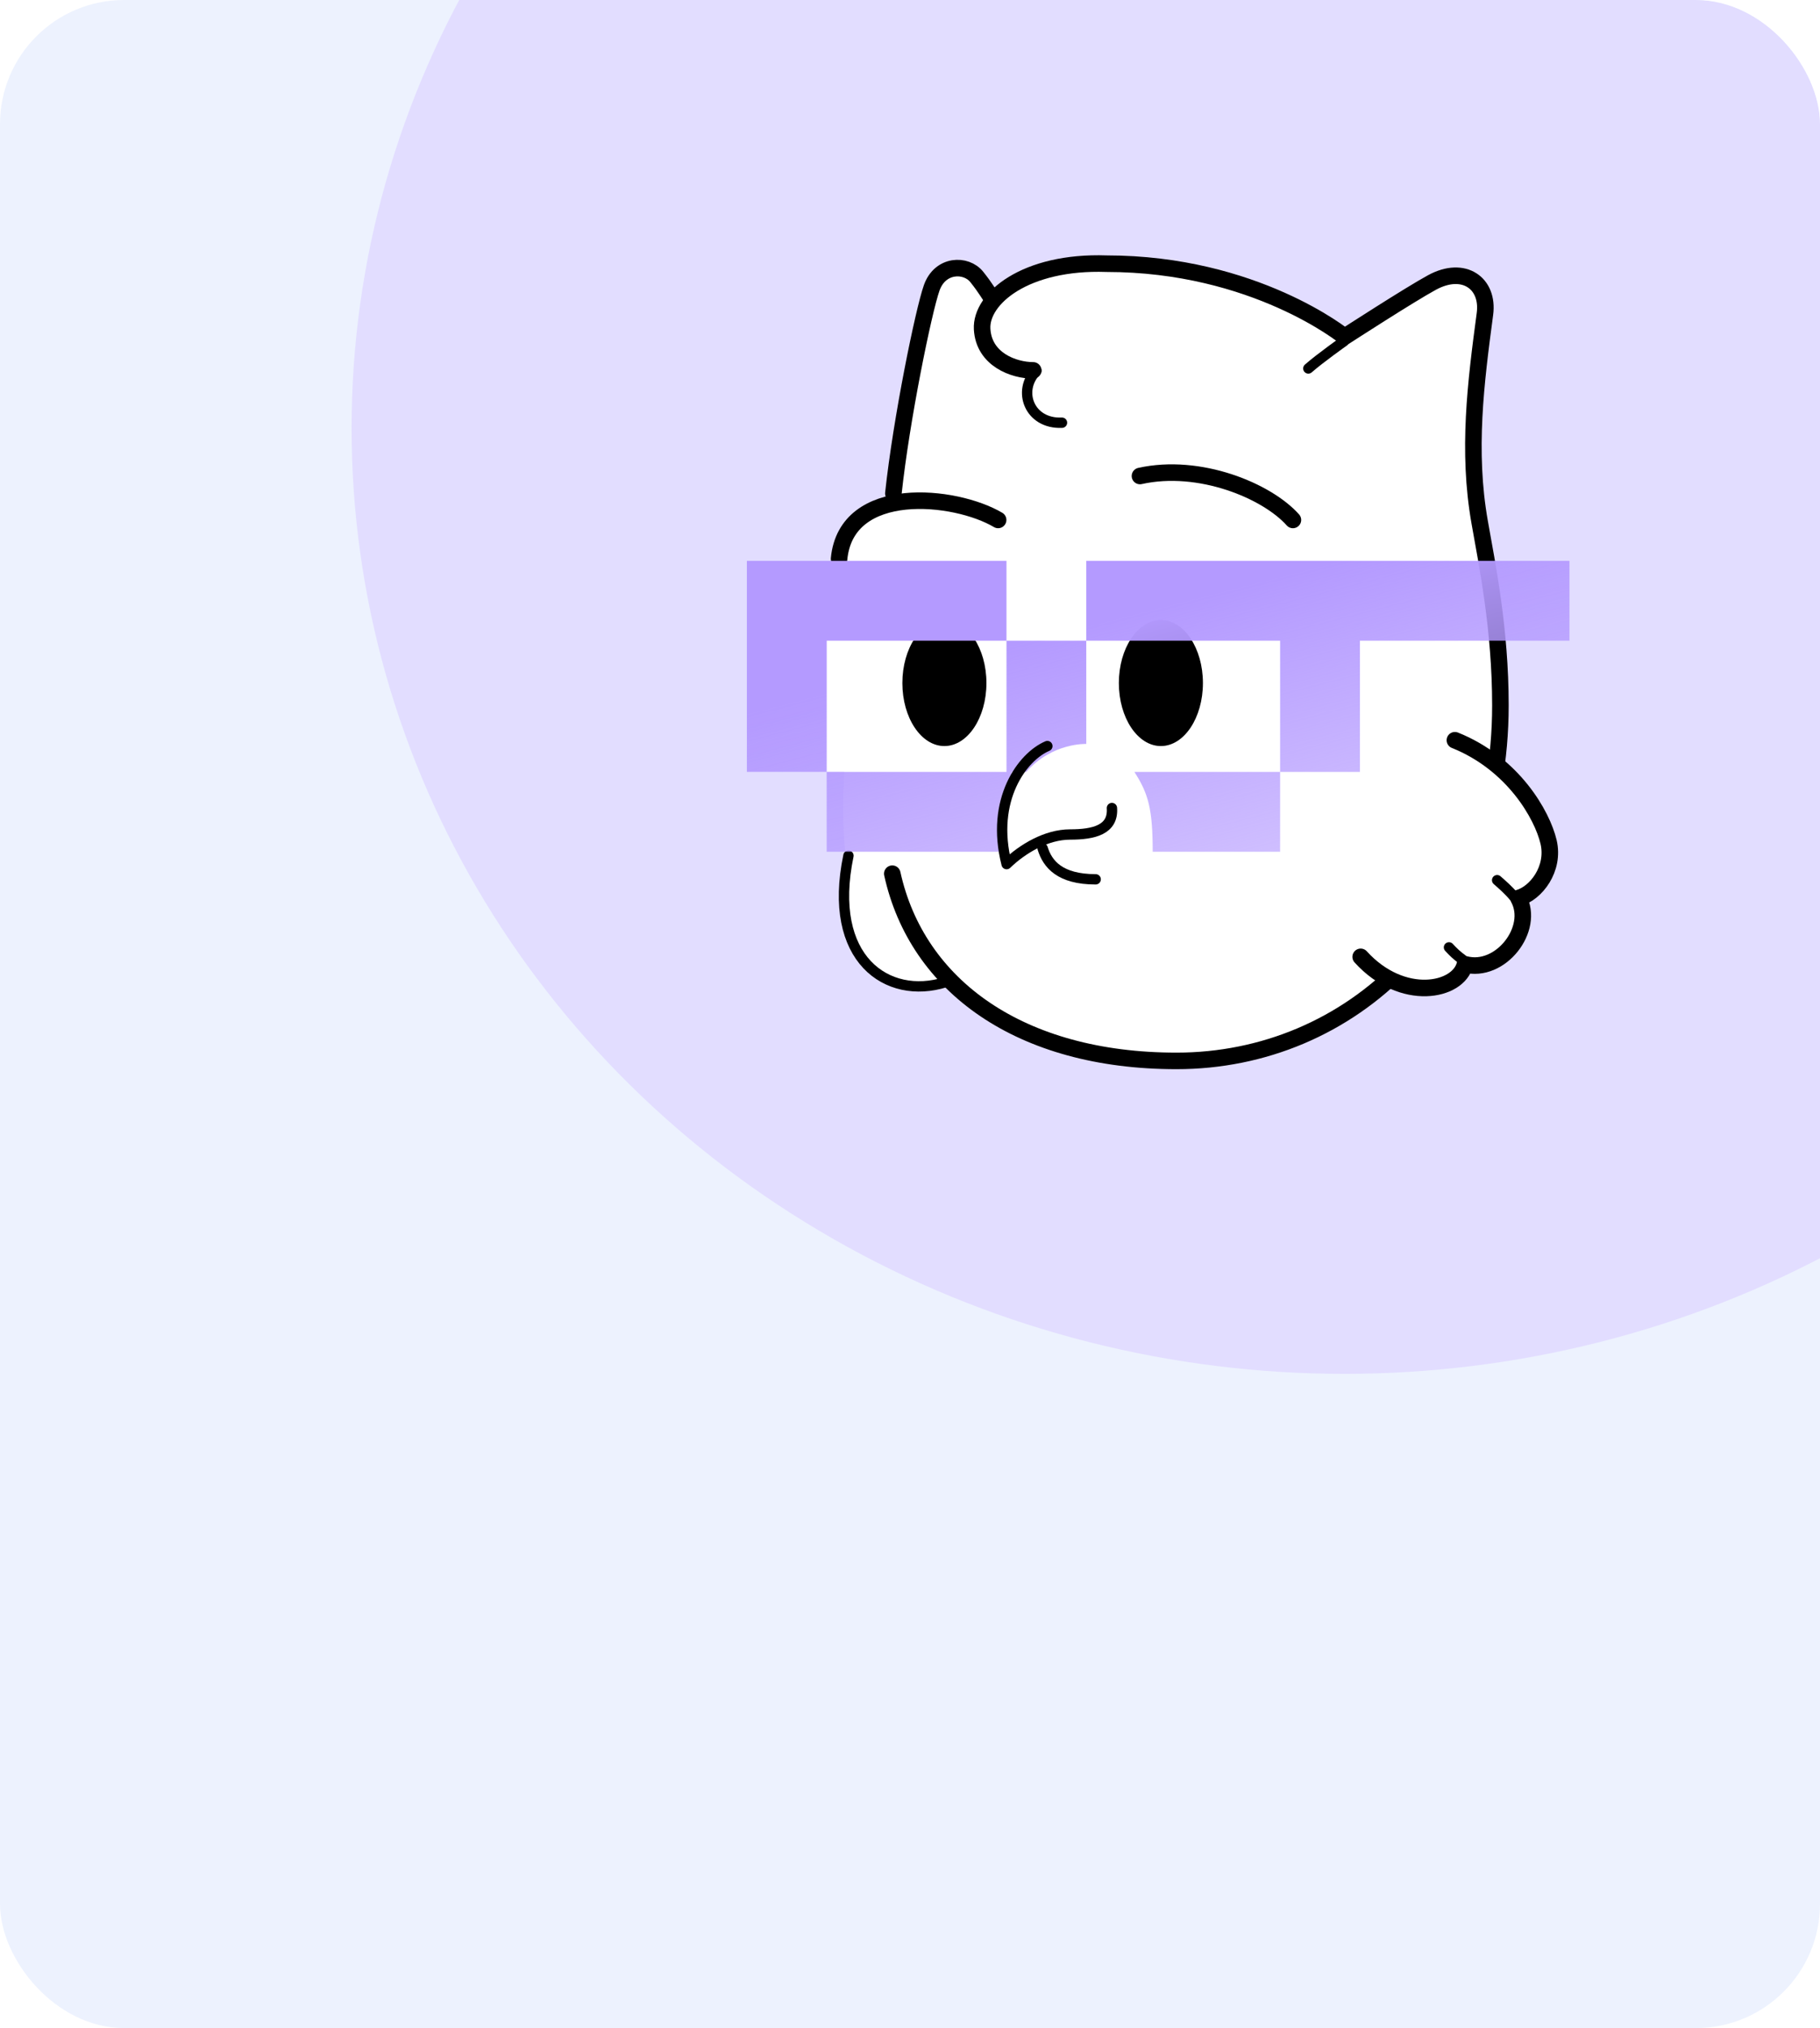 <svg width="176" height="196" viewBox="0 0 176 196" fill="none" xmlns="http://www.w3.org/2000/svg">
<g clip-path="url(#clip0_3164_5414)">
<rect width="176" height="196" rx="12" fill="#EDF2FE"/>
<g filter="url(#filter0_f_3164_5414)">
<ellipse cx="130" cy="41.388" rx="96" ry="91.388" fill="#E2DDFF"/>
</g>
<path d="M91.798 94.681C96.608 99.855 103.902 102.53 113.771 102.53C130.584 102.53 145.094 89.249 145.094 68.161C145.094 60.794 143.821 54.609 143.089 50.472C141.869 43.569 142.713 36.967 143.598 30.341C143.993 27.384 141.561 25.631 138.491 27.294C136.344 28.456 129.865 32.41 129.865 32.41C129.865 32.41 120.795 26.884 114.379 26.171C107.964 25.459 101.671 25.863 99.533 26.861C97.965 27.716 95.921 28.762 94.996 27.48C94.103 26.163 91.216 25.502 90.224 27.757C89.232 30.012 86.645 43.192 86.285 48.449C84.822 48.965 81.698 51.827 80.977 54.201C80.768 54.889 79.939 61.917 79.939 61.917V74.598H81.632C81.632 74.598 81.209 82.106 82.197 84.278C80.453 92.344 85.949 95.201 88.678 95.065L91.799 94.68L91.798 94.681Z" fill="white"/>
<path d="M82.048 82.697C79.957 92.724 85.828 96.671 91.408 94.93" stroke="black" stroke-linecap="round" stroke-linejoin="round"/>
<path d="M86.287 84.437C88.678 95.299 98.673 102.53 113.771 102.53C130.584 102.53 145.094 89.249 145.094 68.162C145.094 60.794 143.821 54.61 143.09 50.472C141.87 43.57 142.713 36.967 143.598 30.341C143.994 27.384 141.561 25.631 138.491 27.294C136.345 28.456 130.028 32.545 130.028 32.545C130.028 32.545 121.355 25.484 107.004 25.484C99.141 25.212 94.814 28.854 94.975 31.802C95.136 34.751 98.046 35.795 99.915 35.795" stroke="black" stroke-width="1.6" stroke-linecap="round" stroke-linejoin="round"/>
<path d="M96.522 50.249C92.376 47.792 81.855 46.678 81.143 53.996" stroke="black" stroke-width="1.6" stroke-linecap="round" stroke-linejoin="round"/>
<path d="M86.391 47.69C87.159 40.524 89.312 30.032 90.101 27.812C90.916 25.519 93.419 25.472 94.451 26.757C95.353 27.879 95.638 28.477 95.923 28.81" stroke="black" stroke-width="1.6" stroke-linecap="round" stroke-linejoin="round"/>
<path d="M140.693 71.54C146.323 73.792 149.138 78.756 149.752 81.367C150.367 83.977 148.523 86.332 146.835 86.793C148.473 89.761 145.095 94.112 141.665 93.19C141.051 95.8 135.625 96.926 131.582 92.474" fill="white"/>
<path d="M140.693 71.54C146.323 73.792 149.138 78.756 149.752 81.367C150.367 83.977 148.523 86.332 146.835 86.793C148.473 89.761 145.095 94.112 141.665 93.19C141.051 95.8 135.625 96.926 131.582 92.474" stroke="black" stroke-width="1.6" stroke-linecap="round" stroke-linejoin="round"/>
<path d="M110.238 46.002C115.996 44.722 122.522 47.434 125.029 50.25" stroke="black" stroke-width="1.6" stroke-linecap="round" stroke-linejoin="round"/>
<path d="M100.222 35.831C98.346 37.76 99.534 40.993 102.698 40.852" stroke="black" stroke-linecap="round" stroke-linejoin="round"/>
<path d="M126.52 35.61C127.669 34.603 129.975 32.975 129.975 32.975" stroke="black" stroke-linecap="round" stroke-linejoin="round"/>
<path d="M100.826 81.98C101.293 83.511 102.492 84.981 105.955 84.981" stroke="black" stroke-linecap="round" stroke-linejoin="round"/>
<path d="M91.326 72.102C93.571 72.102 95.391 69.375 95.391 66.012C95.391 62.648 93.571 59.921 91.326 59.921C89.081 59.921 87.262 62.648 87.262 66.012C87.262 69.375 89.081 72.102 91.326 72.102Z" fill="black"/>
<path d="M112.262 72.102C114.506 72.102 116.326 69.375 116.326 66.012C116.326 62.648 114.506 59.921 112.262 59.921C110.017 59.921 108.197 62.648 108.197 66.012C108.197 69.375 110.017 72.102 112.262 72.102Z" fill="black"/>
<path d="M144.777 85.064C145.238 85.461 145.929 86.076 146.389 86.638" stroke="black" stroke-linecap="round" stroke-linejoin="round"/>
<path d="M140.121 91.557C140.535 92.005 140.879 92.339 141.427 92.736" stroke="black" stroke-linecap="round" stroke-linejoin="round"/>
<path d="M109.696 74.599L123.791 74.599V82.314L111.469 82.314C111.469 78.143 111.036 76.679 109.697 74.599H109.696ZM123.791 54.203L105.045 54.203V61.919L123.791 61.919V74.6H131.506V61.919H151.774V54.203H123.791ZM97.33 74.599H79.942V82.314H97.091L97.849 74.599H99.246C101.757 71.748 105.046 71.899 105.046 71.899V61.919H97.33V74.6V74.599ZM97.33 61.918V54.202L72.225 54.202V74.597H79.941V61.917L97.329 61.917L97.33 61.918Z" fill="url(#paint0_linear_3164_5414)"/>
<path d="M101.283 72.103C98.878 73.126 95.755 77.272 97.342 83.51C98.877 82.031 101.181 80.649 103.484 80.649C105.787 80.649 107.68 80.189 107.527 78.091" stroke="black" stroke-linecap="round" stroke-linejoin="round"/>
</g>
<defs>
<filter id="filter0_f_3164_5414" x="-66" y="-150" width="392" height="382.775" filterUnits="userSpaceOnUse" color-interpolation-filters="sRGB">
<feFlood flood-opacity="0" result="BackgroundImageFix"/>
<feBlend mode="normal" in="SourceGraphic" in2="BackgroundImageFix" result="shape"/>
<feGaussianBlur stdDeviation="50" result="effect1_foregroundBlur_3164_5414"/>
</filter>
<linearGradient id="paint0_linear_3164_5414" x1="122.922" y1="93.247" x2="113.907" y2="58.187" gradientUnits="userSpaceOnUse">
<stop stop-color="#B49AFF" stop-opacity="0.5"/>
<stop offset="1" stop-color="#B49AFF"/>
</linearGradient>
<clipPath id="clip0_3164_5414">
<rect width="176" height="196" rx="12" fill="white"/>
</clipPath>
</defs>
</svg>
